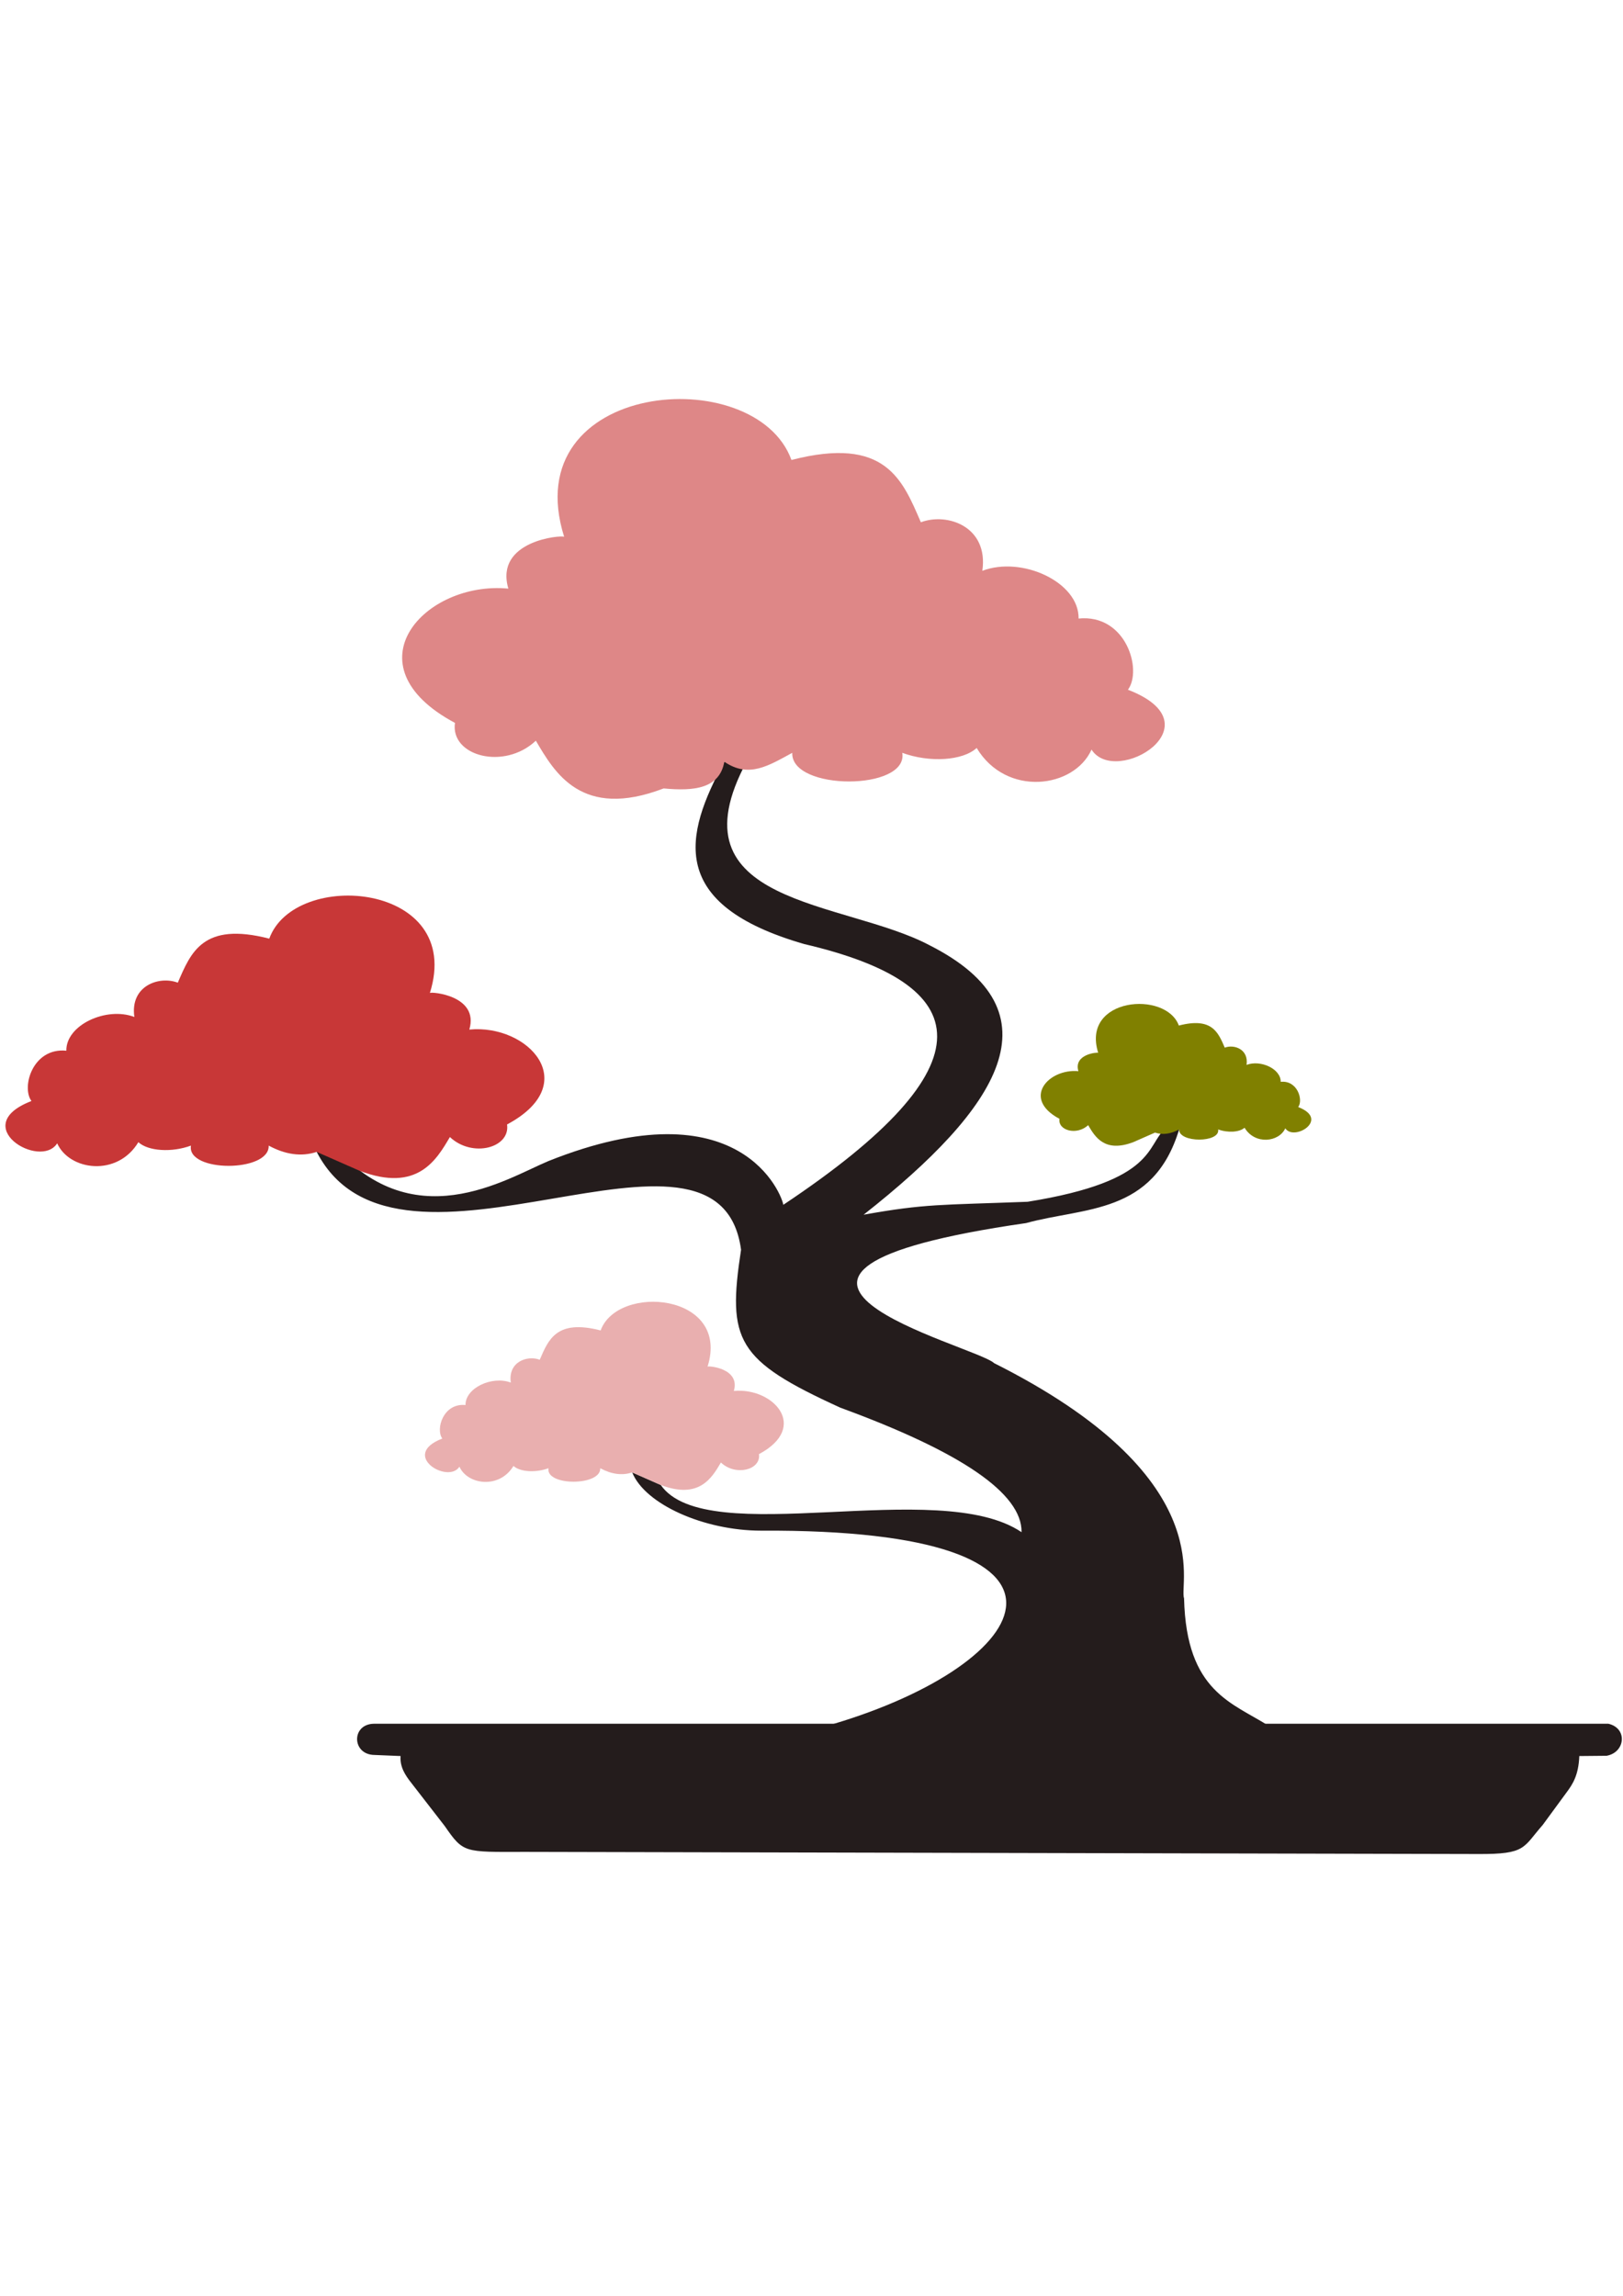 <?xml version="1.0" encoding="UTF-8" standalone="no"?>
<svg
   xmlns:dc="http://purl.org/dc/elements/1.1/"
   xmlns:cc="http://creativecommons.org/ns#"
   xmlns:rdf="http://www.w3.org/1999/02/22-rdf-syntax-ns#"
   xmlns:svg="http://www.w3.org/2000/svg"
   xmlns="http://www.w3.org/2000/svg"
   xmlns:sodipodi="http://sodipodi.sourceforge.net/DTD/sodipodi-0.dtd"
   xmlns:inkscape="http://www.inkscape.org/namespaces/inkscape"
   width="210mm"
   height="297mm"
   viewBox="0 0 210 297"
   version="1.1"
   id="svg8"
   inkscape:version="1.0.2-2 (e86c870879, 2021-01-15)"
   sodipodi:docname="agri_energy_logo_v1.1.svg">
  <defs
     id="defs2" />
  <sodipodi:namedview
     id="base"
     pagecolor="#ffffff"
     bordercolor="#666666"
     borderopacity="1.0"
     inkscape:pageopacity="0.0"
     inkscape:pageshadow="2"
     inkscape:zoom="0.7"
     inkscape:cx="854.65157"
     inkscape:cy="573.86047"
     inkscape:document-units="mm"
     inkscape:current-layer="layer1"
     inkscape:document-rotation="0"
     showgrid="false"
     inkscape:window-width="2560"
     inkscape:window-height="1057"
     inkscape:window-x="1912"
     inkscape:window-y="-8"
     inkscape:window-maximized="1" />
  <g
     inkscape:label="Layer 1"
     inkscape:groupmode="layer"
     id="layer1">
    <g
       id="g996"
       transform="matrix(0.737,0,0,0.737,-1205.348,-72.288)">
      <path
         style="fill:#241c1c;fill-opacity:1;stroke:none;stroke-width:0.265px;stroke-linecap:butt;stroke-linejoin:miter;stroke-opacity:1"
         d="m 1781.752,400.704 c 35.619,-10.604 49.595,-34.283 -12.629,-33.943 -10.065,0.004 -20.426,-4.654 -22.651,-10.223 l 5.011,2.205 c 8.057,11.566 48.776,-1.571 63.343,8.285 0.108,-6.833 -10.71,-14.125 -31.805,-21.849 -18.287,-8.345 -19.883,-11.772 -17.439,-27.729 -3.883,-28.759 -60.112,10.668 -74.501,-17.172 l 2.272,-1.871 c 14.359,17.39 30.962,6.581 38.42,3.475 33.871,-13.513 41.05,6.166 41.226,7.684 37.008,-24.653 33.779,-38.74 3.675,-45.77 -24.074,-6.943 -21.084,-19.084 -14.032,-32.006 l 3.942,-0.067 c -13.717,25.376 17.076,24.332 32.072,32.273 23.108,11.699 12.332,28.513 -11.559,47.307 10.928,-1.953 13.37,-1.681 28.798,-2.272 22.924,-3.685 20.724,-10.02 24.255,-12.896 l 2.339,0.2 c -4.529,14.979 -16.665,13.624 -26.861,16.437 -61.424,8.849 -9.003,21.411 -5.613,24.589 39.743,19.949 32.369,38.622 33.342,41.293 0.393,16.513 8.559,18.305 15.034,22.484 z"
         id="path925"
         sodipodi:nodetypes="cccccccccccccccccccccccc" />
      <path
         style="fill:#241c1c;stroke:none;stroke-width:0.265px;stroke-linecap:butt;stroke-linejoin:miter;stroke-opacity:1"
         d="m 1727.54,423.144 167.443,0.378 c 8.461,0.049 7.843,-1.128 11.339,-5.103 l 4.158,-5.67 c 1.096,-1.461 2.134,-3.04 2.268,-6.426 l 4.792,-0.045 c 3.296,-0.595 3.719,-4.841 0.311,-5.625 h -216.769 c -3.976,0.103 -3.843,5.47 0.189,5.481 l 4.536,0.189 c -0.148,1.886 0.795,3.336 1.89,4.725 l 5.859,7.56 c 3.303,4.761 3.345,4.561 13.985,4.536 z"
         id="path923"
         sodipodi:nodetypes="ccccccccccccc" />
      <path
         style="fill:#e9afaf;fill-opacity:1;stroke:none;stroke-width:0.265px;stroke-linecap:butt;stroke-linejoin:miter;stroke-opacity:1"
         d="m 1746.473,356.538 c -1.806,0.593 -3.68,0.31 -5.613,-0.735 0.125,3.156 -9.607,3.152 -9.087,0 -2.24,0.824 -4.988,0.661 -6.147,-0.401 -2.451,4.081 -8.058,3.332 -9.488,0.134 -1.981,3.109 -10.525,-2.049 -3.007,-4.944 -1.209,-1.62 0.147,-6.271 4.076,-5.88 -0.053,-3.004 4.674,-5.187 7.951,-3.942 -0.524,-3.646 2.883,-4.834 5.078,-4.009 1.525,-3.514 2.908,-7.152 10.691,-5.145 2.979,-8.214 22.828,-6.56 18.776,6.348 0.175,-0.165 5.777,0.298 4.61,4.276 6.909,-0.656 13.323,6.329 4.41,11.092 0.396,2.747 -4.066,3.934 -6.682,1.47 -1.553,2.634 -3.774,6.539 -10.557,3.942 z"
         id="path927"
         sodipodi:nodetypes="cccccccccccccccc" />
      <path
         style="fill:#c83737;fill-opacity:1;stroke:none;stroke-width:0.397px;stroke-linecap:butt;stroke-linejoin:miter;stroke-opacity:1"
         d="m 1691.081,300.277 c -2.713,0.891 -5.527,0.465 -8.43,-1.104 0.188,4.741 -14.429,4.733 -13.648,0 -3.365,1.237 -7.491,0.993 -9.233,-0.602 -3.681,6.129 -12.102,5.005 -14.25,0.201 -2.975,4.67 -15.808,-3.078 -4.516,-7.426 -1.816,-2.433 0.221,-9.418 6.122,-8.831 -0.08,-4.512 7.021,-7.791 11.942,-5.921 -0.787,-5.477 4.33,-7.26 7.627,-6.021 2.29,-5.278 4.368,-10.742 16.057,-7.727 4.475,-12.337 34.286,-9.853 28.2,9.534 0.263,-0.248 8.677,0.447 6.924,6.423 10.376,-0.986 20.011,9.506 6.623,16.659 0.595,4.126 -6.107,5.908 -10.035,2.208 -2.333,3.956 -5.668,9.82 -15.856,5.921 z"
         id="path927-7"
         sodipodi:nodetypes="cccccccccccccccc" />
      <path
         style="fill:#de8787;fill-opacity:1;stroke:none;stroke-width:0.562px;stroke-linecap:butt;stroke-linejoin:miter;stroke-opacity:1"
         d="m 1762.642,231.79 c 4.312,2.961 7.822,0.658 11.928,-1.562 -0.266,6.708 20.418,6.698 19.313,0 4.762,1.751 10.6,1.405 13.064,-0.852 5.208,8.673 17.125,7.082 20.165,0.284 4.21,6.608 22.369,-4.355 6.39,-10.508 2.57,-3.442 -0.313,-13.327 -8.662,-12.496 0.113,-6.384 -9.934,-11.024 -16.899,-8.378 1.114,-7.75 -6.127,-10.273 -10.792,-8.52 -3.241,-7.468 -6.181,-15.201 -22.721,-10.934 -6.332,-17.458 -48.517,-13.943 -39.903,13.49 -0.372,-0.351 -12.278,0.633 -9.798,9.088 -14.682,-1.395 -28.316,13.452 -9.373,23.573 -0.841,5.838 8.642,8.36 14.2,3.124 3.301,5.598 8.02,13.896 22.437,8.378 5.321,0.504 9.822,0.051 10.65,-4.686 z"
         id="path927-2"
         sodipodi:nodetypes="cccccccccccccccc" />
      <path
         style="fill:#808000;fill-opacity:1;stroke:none;stroke-width:0.199px;stroke-linecap:butt;stroke-linejoin:miter;stroke-opacity:1"
         d="m 1838.257,296.889 c 1.362,0.447 2.775,0.234 4.232,-0.554 -0.094,2.38 7.244,2.376 6.852,0 1.689,0.621 3.761,0.499 4.635,-0.302 1.848,3.077 6.075,2.512 7.154,0.101 1.493,2.344 7.936,-1.545 2.267,-3.728 0.912,-1.221 -0.111,-4.728 -3.073,-4.433 0.04,-2.265 -3.525,-3.911 -5.995,-2.972 0.395,-2.749 -2.174,-3.645 -3.829,-3.023 -1.15,-2.649 -2.193,-5.393 -8.061,-3.879 -2.246,-6.194 -17.213,-4.947 -14.157,4.786 -0.132,-0.124 -4.356,0.225 -3.476,3.224 -5.209,-0.495 -10.046,4.772 -3.325,8.363 -0.299,2.071 3.066,2.966 5.038,1.108 1.171,1.986 2.845,4.93 7.96,2.972 z"
         id="path927-5"
         sodipodi:nodetypes="cccccccccccccccc" />
    </g>
  </g>
</svg>
